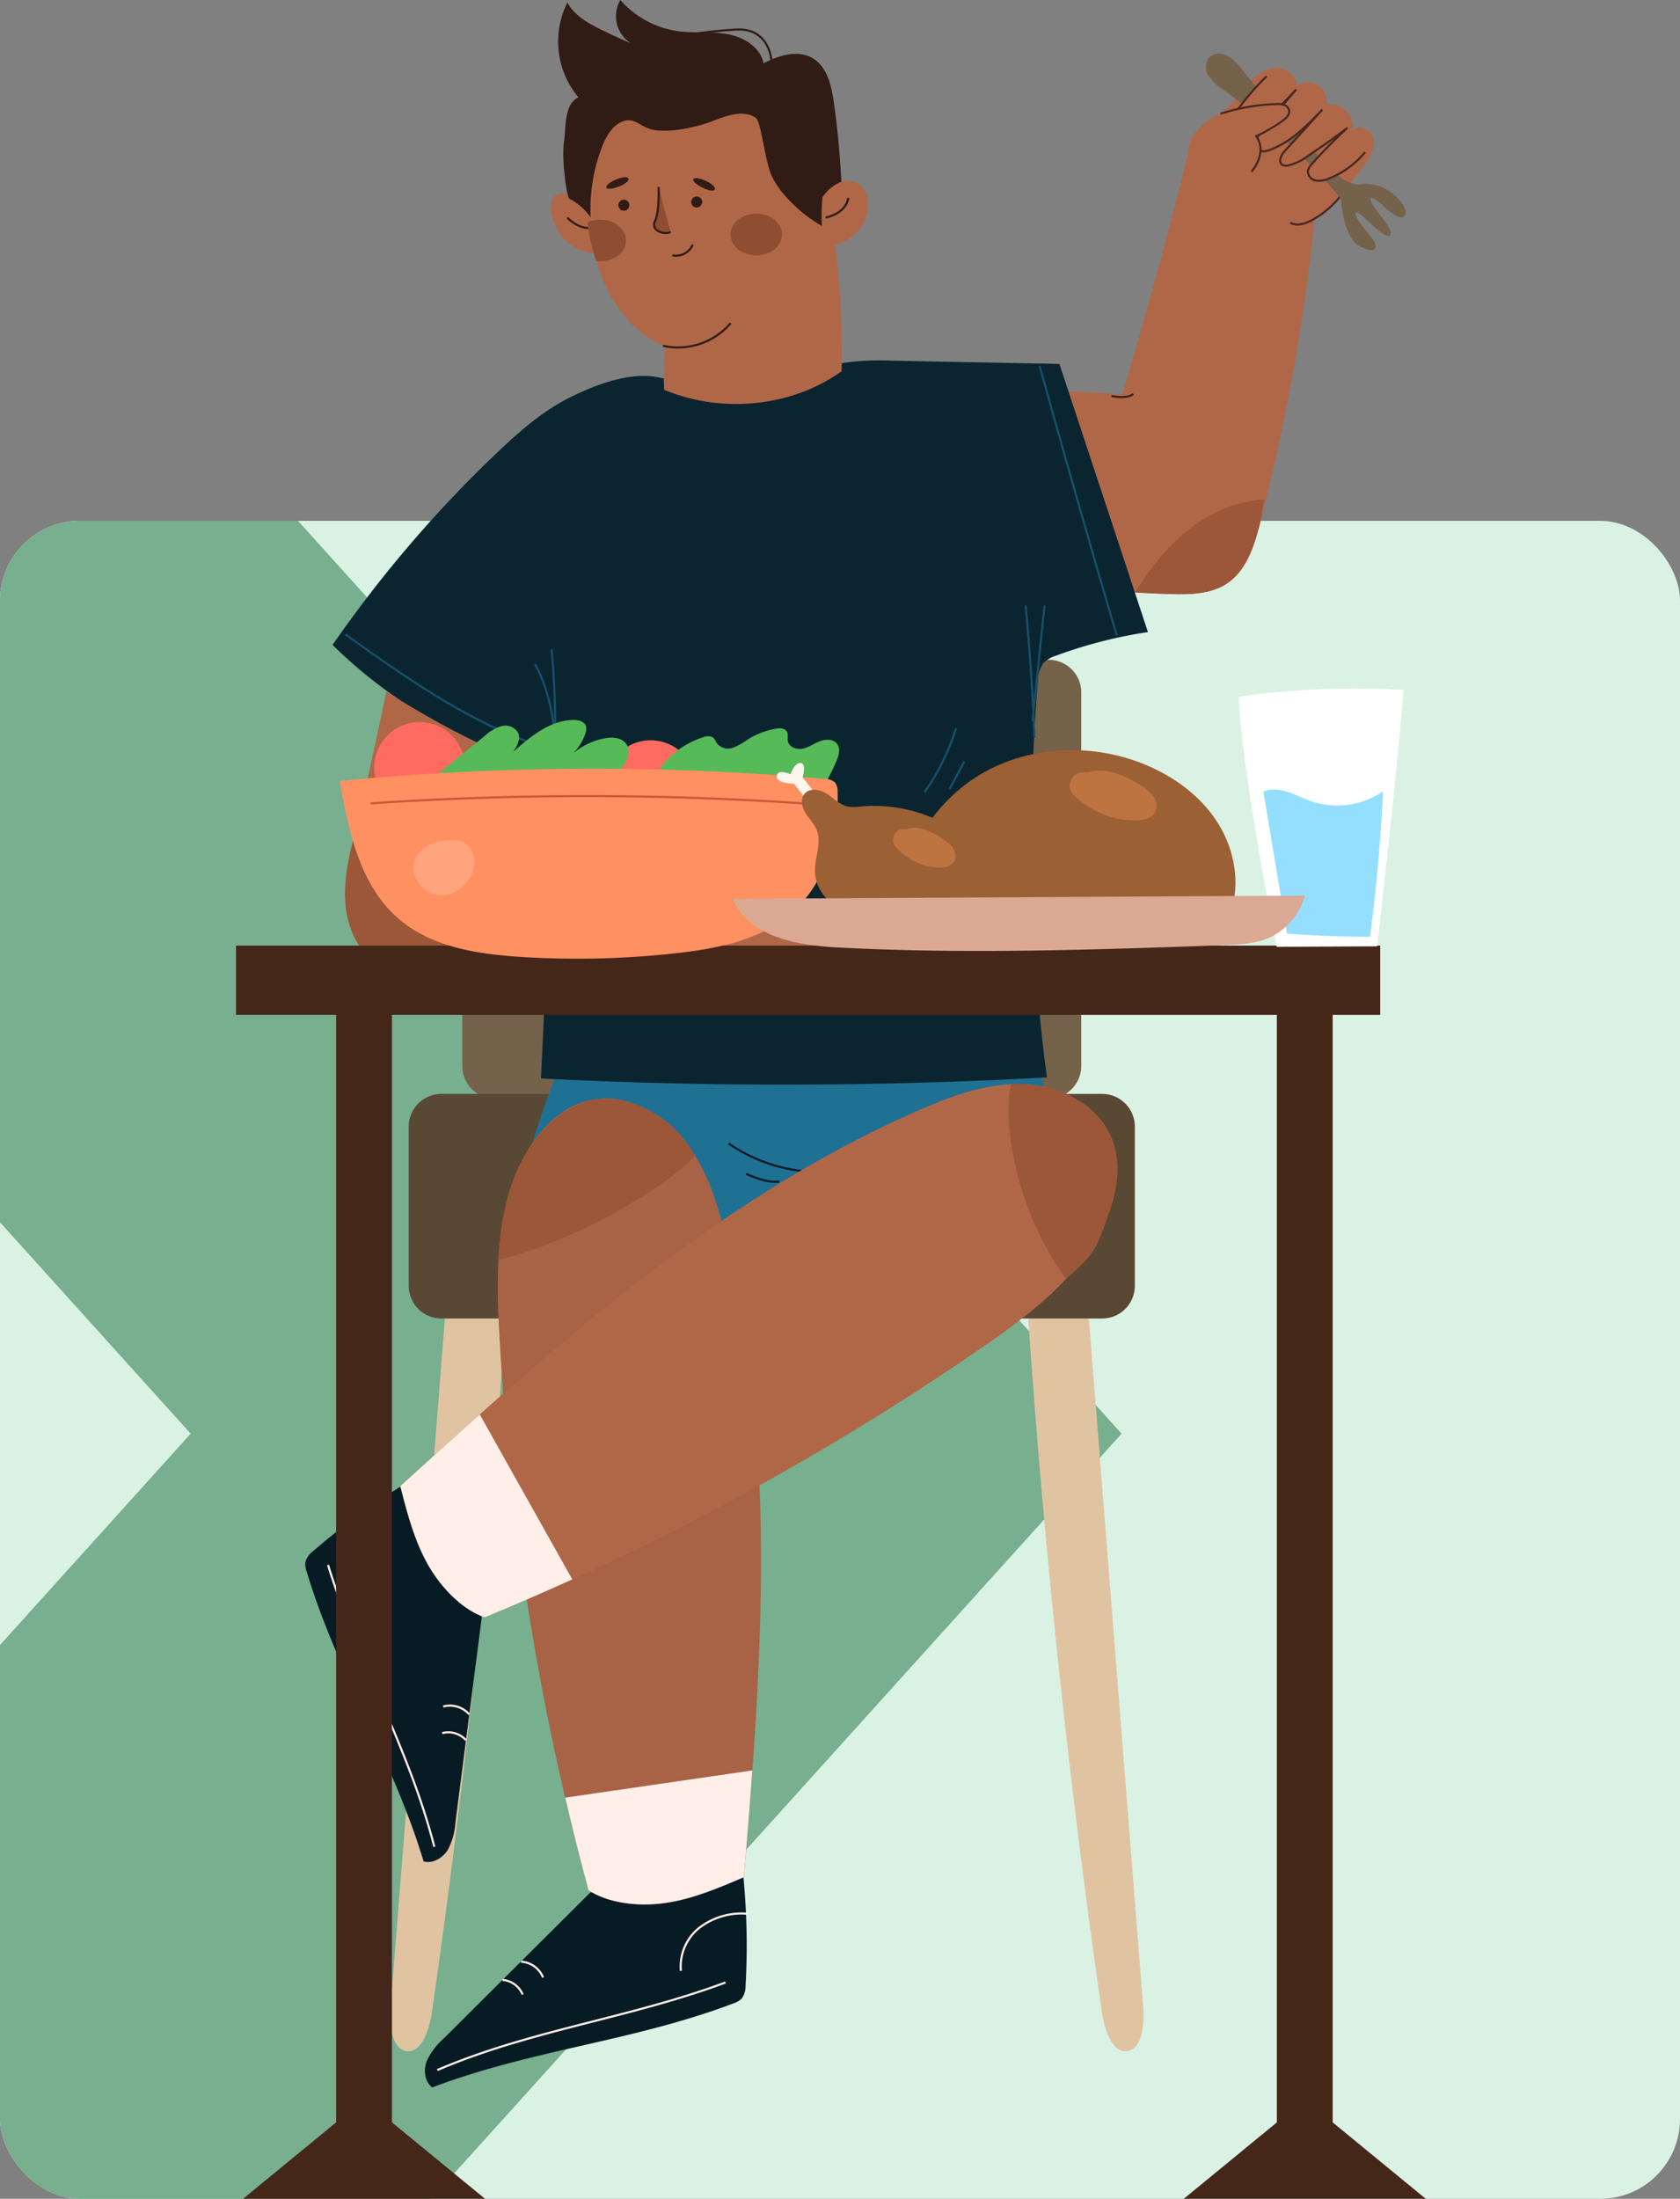 <svg xmlns="http://www.w3.org/2000/svg" xmlns:xlink="http://www.w3.org/1999/xlink" width="400" height="523.467" viewBox="0 0 400 523.467">
  <rect x="0" y="0" width="400" height="523.467" fill="#808080" stroke="none"/>
  <defs>
    <clipPath id="clip-path">
      <rect id="mujer-forma-tiro-completo-corriendo-al-aire-libre" width="400" height="399.467" rx="19" transform="translate(1020 2336.168)" fill="#daf2e4"/>
    </clipPath>
    <clipPath id="clip-path-2">
      <rect id="Rectángulo_402488" data-name="Rectángulo 402488" width="283.263" height="523.466" fill="none"/>
    </clipPath>
  </defs>
  <g id="Grupo_1100584" data-name="Grupo 1100584" transform="translate(-1020 -2212.168)">
    <rect id="mujer-forma-tiro-completo-corriendo-al-aire-libre-2" data-name="mujer-forma-tiro-completo-corriendo-al-aire-libre" width="400" height="399.467" rx="19" transform="translate(1020 2336.168)" fill="#daf2e4"/>
    <g id="Enmascarar_grupo_1098711" data-name="Enmascarar grupo 1098711" clip-path="url(#clip-path)">
      <g id="Grupo_1100583" data-name="Grupo 1100583" transform="translate(602.195 2298.168)">
        <path id="Unión_44" data-name="Unión 44" d="M255.314,131.138,109.98,0,0,122.4,255.251,352.721l.063-.07.063.07L510.629,122.4,400.649,0Z" transform="translate(332.07 510.629) rotate(-90)" fill="#77af8f"/>
        <path id="Unión_45" data-name="Unión 45" d="M0,89.6,187.5,257.875l1.307-1.446L374.816,89.489,294.231.282,187.744,95.85,80.942,0Z" transform="translate(144.06 442.859) rotate(-90)" fill="#77af8f"/>
        <path id="Unión_46" data-name="Unión 46" d="M0,68.109,142.115,196.018l.99-1.1,140.988-126.9L223.013.214,142.3,72.859,61.35,0Z" transform="translate(0 397.498) rotate(-90)" fill="#77af8f"/>
      </g>
    </g>
    <g id="Grupo_1100582" data-name="Grupo 1100582" transform="translate(1076.195 2212.168)">
      <g id="Grupo_1100581" data-name="Grupo 1100581" clip-path="url(#clip-path-2)">
        <path id="Trazado_876123" data-name="Trazado 876123" d="M39.209,214.363,25.735,385.151c-.332,4.205.186,9.866,3.621,10.585,3.592.752,5.571-4.832,6.2-9.186Q47.9,301.056,53.568,214.409a20.611,20.611,0,0,1-14.359-.046" transform="translate(11.074 92.555)" fill="#e0c4a2"/>
        <path id="Trazado_876124" data-name="Trazado 876124" d="M145.778,214.363q6.735,85.395,13.473,170.788c.332,4.205-.186,9.866-3.62,10.585-3.594.752-5.571-4.832-6.2-9.186q-12.338-85.494-18.013-172.141a20.616,20.616,0,0,0,14.361-.046" transform="translate(56.741 92.555)" fill="#e0c4a2"/>
        <path id="Trazado_876125" data-name="Trazado 876125" d="M37.626,206.413V117.479a7.771,7.771,0,0,1,7.772-7.772H177.229A7.771,7.771,0,0,1,185,117.479v88.934a7.771,7.771,0,0,1-7.772,7.772H45.4a7.771,7.771,0,0,1-7.772-7.772" transform="translate(16.246 47.368)" fill="#75624b"/>
        <path id="Trazado_876126" data-name="Trazado 876126" d="M28.721,227.59V189.666a7.771,7.771,0,0,1,7.772-7.772H193.825a7.771,7.771,0,0,1,7.772,7.772V227.59a7.771,7.771,0,0,1-7.772,7.772H36.493a7.771,7.771,0,0,1-7.772-7.772" transform="translate(12.401 78.536)" fill="#594834"/>
        <path id="Trazado_876127" data-name="Trazado 876127" d="M67.326,161.135A270.34,270.34,0,0,0,48.45,209.582c-2.069,7.332-3.681,15.747.481,22.128,3.813,5.846,11.225,8.012,18.056,9.45a246.466,246.466,0,0,0,72.788,4.277c7.163-.649,14.411-1.639,21-4.519s12.534-7.885,15.128-14.593c3.017-7.8,1.174-16.537-.7-24.686q-4.439-19.282-8.877-38.565c-32.935,1.218-65.911,1.329-99-1.939" transform="translate(20.006 69.573)" fill="#1f7194"/>
        <path id="Trazado_876128" data-name="Trazado 876128" d="M81.918,190.139a38.79,38.79,0,0,0,19.211,6.724" transform="translate(35.369 82.095)" fill="none" stroke="#071b24" stroke-miterlimit="10" stroke-width="0.5"/>
        <path id="Trazado_876129" data-name="Trazado 876129" d="M84.816,195.171s4.952,2.41,7.9,1.834" transform="translate(36.621 84.268)" fill="none" stroke="#071b24" stroke-miterlimit="10" stroke-width="0.5"/>
        <path id="Trazado_876130" data-name="Trazado 876130" d="M70.833,315.725l-34.9,34.753a16.164,16.164,0,0,0-4.093,5.436c-.808,2.139-.508,4.875,1.31,6.261C57.027,353.137,80.9,351.24,104.777,342.2a5.033,5.033,0,0,0,2.06-1.186,4.9,4.9,0,0,0,.913-2.954,169.98,169.98,0,0,0-.5-25.9,123.7,123.7,0,0,1-36.417,3.561" transform="translate(13.565 134.782)" fill="#071b24"/>
        <path id="Trazado_876131" data-name="Trazado 876131" d="M33.471,350.485C56.2,340.8,78.941,338.252,102.1,329.643" transform="translate(14.452 142.329)" fill="none" stroke="#ffefe8" stroke-miterlimit="10" stroke-width="0.5"/>
        <path id="Trazado_876132" data-name="Trazado 876132" d="M44.321,329.218a5.665,5.665,0,0,1,4.788,3.484" transform="translate(19.136 142.145)" fill="none" stroke="#ffefe8" stroke-miterlimit="10" stroke-width="0.5"/>
        <path id="Trazado_876133" data-name="Trazado 876133" d="M47.409,326.181a6.05,6.05,0,0,1,5.229,3.766" transform="translate(20.47 140.834)" fill="none" stroke="#ffefe8" stroke-miterlimit="10" stroke-width="0.5"/>
        <path id="Trazado_876134" data-name="Trazado 876134" d="M74,331.824a11.777,11.777,0,0,1,4.574-10.39,16.592,16.592,0,0,1,11.156-3.219" transform="translate(31.917 137.382)" fill="none" stroke="#ffefe8" stroke-miterlimit="10" stroke-width="0.5"/>
        <path id="Trazado_876135" data-name="Trazado 876135" d="M102.146,368.025c-6.1,2.6-12.269,5.242-18.839,6.171-6.556.913-13.655-.057-18.183-3.071A633.486,633.486,0,0,1,43.842,237.6a156.474,156.474,0,0,1-.157-16.583c.514-9.769,2.471-19.31,7.813-27.367.2-.3.4-.6.614-.885,3.1-4.357,7.342-8.085,12.484-9.484a18.64,18.64,0,0,1,9.828.1,26.49,26.49,0,0,1,13.026,8.54,35.074,35.074,0,0,1,3.084,4.328c3.529,5.784,5.542,12.484,7.213,19.111,12.441,49.719,8.628,101.9,4.4,152.659" transform="translate(18.794 78.872)" fill="#a86245"/>
        <path id="Trazado_876136" data-name="Trazado 876136" d="M90.487,196.253c-7.913,8.442-29.8,20.8-46.849,24.767.514-9.769,2.471-19.31,7.813-27.367.2-.3.4-.6.614-.885a26.309,26.309,0,0,1,12.484-9.484,18.635,18.635,0,0,1,9.826.1,26.477,26.477,0,0,1,13.026,8.54,35.085,35.085,0,0,1,3.085,4.328" transform="translate(18.841 78.872)" fill="#9c5638"/>
        <path id="Trazado_876137" data-name="Trazado 876137" d="M99.3,294.383l-44.559,6.482q2.579,11.06,5.544,22.025c4.522,3.02,11.622,3.992,18.182,3.065S91.2,322.4,97.295,319.788c.7-8.435,1.395-16.909,2-25.405" transform="translate(23.634 127.104)" fill="#ffefe8"/>
        <path id="Trazado_876138" data-name="Trazado 876138" d="M53.551,278.237q-3.136,24.425-6.273,48.85a16.193,16.193,0,0,1-1.813,6.559c-1.2,1.943-3.555,3.375-5.763,2.779-7.391-24.436-20.443-44.518-27.834-68.954a5.041,5.041,0,0,1-.316-2.355,4.909,4.909,0,0,1,1.784-2.526A170.051,170.051,0,0,1,34.171,247.2a123.712,123.712,0,0,0,19.38,31.038" transform="translate(4.968 106.732)" fill="#071b24"/>
        <path id="Trazado_876139" data-name="Trazado 876139" d="M40.616,327.323c-6.181-23.922-18.024-43.5-25.318-67.107" transform="translate(6.605 112.352)" fill="none" stroke="#ffefe8" stroke-miterlimit="10" stroke-width="0.5"/>
        <path id="Trazado_876140" data-name="Trazado 876140" d="M39.955,289.916a5.665,5.665,0,0,0-5.68-1.671" transform="translate(14.799 124.368)" fill="none" stroke="#ffefe8" stroke-miterlimit="10" stroke-width="0.5"/>
        <path id="Trazado_876141" data-name="Trazado 876141" d="M40.628,285.678a6.05,6.05,0,0,0-6.172-1.85" transform="translate(14.877 122.45)" fill="none" stroke="#ffefe8" stroke-miterlimit="10" stroke-width="0.5"/>
        <path id="Trazado_876142" data-name="Trazado 876142" d="M21.357,271.189a11.777,11.777,0,0,0,5.446-9.961,16.58,16.58,0,0,0-4.249-10.806" transform="translate(9.221 108.124)" fill="none" stroke="#ffefe8" stroke-miterlimit="10" stroke-width="0.5"/>
        <path id="Trazado_876143" data-name="Trazado 876143" d="M197.945,202.6a30.415,30.415,0,0,1-1.3,6.47c-.086.272-.172.528-.242.757a46.93,46.93,0,0,1-10.342,16.6,76.264,76.264,0,0,1-6.585,6.284,158.177,158.177,0,0,1-13.241,9.985A633.588,633.588,0,0,1,47.428,307.226c-5.156-1.757-10.241-6.8-13.526-12.541-3.257-5.784-4.928-12.283-6.585-18.7C64.968,241.68,104,206.858,151.01,186.4c6.927-3.014,14.226-5.741,21.724-6.114,1.044-.056,2.086-.056,3.128-.013a26.545,26.545,0,0,1,14.711,5.113,18.722,18.722,0,0,1,6.071,7.727,20.386,20.386,0,0,1,1.3,9.484" transform="translate(11.795 77.824)" fill="#b06748"/>
        <path id="Trazado_876144" data-name="Trazado 876144" d="M154.265,202.6a54.3,54.3,0,0,1-1.3,6.47c-.086.272-.172.528-.242.757-3.1,9.042-3.143,10.4-10.342,16.6-.072.072-.143.129-.229.2-11.755-16.1-15.182-36.48-13.1-46.336,1.044-.056,2.086-.056,3.128-.013a26.545,26.545,0,0,1,14.711,5.113,18.722,18.722,0,0,1,6.071,7.727,20.386,20.386,0,0,1,1.3,9.484" transform="translate(55.474 77.824)" fill="#9c5638"/>
        <path id="Trazado_876145" data-name="Trazado 876145" d="M46.236,235.188q11.013,19.636,22.028,39.273-10.339,4.7-20.838,9.032c-5.15-1.742-10.249-6.778-13.516-12.544s-4.945-12.269-6.592-18.686c6.257-5.7,12.555-11.414,18.918-17.075" transform="translate(11.795 101.546)" fill="#ffefe8"/>
        <path id="Trazado_876146" data-name="Trazado 876146" d="M152.963,83.407q8.713-29.154,16.023-58.7l30.212,13.1a493.685,493.685,0,0,1-13.325,75.951c-1.4,5.451-3.224,11.345-7.9,14.469-3.892,2.6-8.89,2.665-13.566,2.526a279.486,279.486,0,0,1-29.052-2.382c-.574-15.364-1.047-46.111-1.047-46.111s14,.409,18.66,1.147" transform="translate(57.987 10.667)" fill="#b06748"/>
        <path id="Trazado_876147" data-name="Trazado 876147" d="M179.236,88.8c.334-1.916.663-3.831.956-5.754-15.664.989-25.835,14.059-30.663,22.138,2.763.165,5.529.3,8.3.381,4.676.139,9.674.07,13.566-2.526,4.616-3.08,6.449-8.854,7.843-14.239" transform="translate(64.562 35.856)" fill="#9c5638"/>
        <path id="Trazado_876148" data-name="Trazado 876148" d="M158.359,31.436c.017-3.681,2.511-6.122,5.542-8.21.919-.633,1.927-1.13,2.838-1.773,2.169-1.535,3.67-3.811,5.385-5.842s3.87-3.94,6.507-4.264,5.651,1.657,5.5,4.308a4.492,4.492,0,0,1,7.132,4.491c3.385-.975,7.1,2.783,6.088,6.157,1.373-1.805,4.609-.314,5.057,1.91s-.855,4.394-2.175,6.241a83.485,83.485,0,0,1-9.1,10.711,10.129,10.129,0,0,1-3.249,2.415,9.535,9.535,0,0,1-4.892.242,40.192,40.192,0,0,1-15.151-5.489c-4.643-2.848-9.494-8.792-9.481-10.9" transform="translate(68.374 4.885)" fill="#b06748"/>
        <path id="Trazado_876149" data-name="Trazado 876149" d="M175.3,38.911c1.541.944,3.546.3,5.137-.55a21.884,21.884,0,0,0,6.857-5.777" transform="translate(75.688 14.069)" fill="none" stroke="#4a281e" stroke-miterlimit="10" stroke-width="0.5"/>
        <path id="Trazado_876150" data-name="Trazado 876150" d="M197.6,40.144a9.985,9.985,0,0,1-2.571-.729,13.549,13.549,0,0,1-3.741-2.942,297.076,297.076,0,0,1-21.554-23.925,11.493,11.493,0,0,0-3.313-3.127,3.736,3.736,0,0,0-4.257.328,3.761,3.761,0,0,0-.243,4.456,11.6,11.6,0,0,0,3.442,3.272A158.291,158.291,0,0,1,193.373,43.36c.172,2.112,1.039,9.747,4.645,11.5,4.194,2.04,4.194-.113,2.947-1.813s-4.42-5.1-3.966-6.234,6.913,6.8,8.16,5.326-5.441-7.48-4.648-8.727,6.347,6.121,8.048,4.194-4.353-8.921-10.96-7.464" transform="translate(69.648 3.85)" fill="#75624b"/>
        <path id="Trazado_876151" data-name="Trazado 876151" d="M173.984,12.682a59.312,59.312,0,0,0-7.462,8.8c-1.011,1.456-1.836,3.731-.384,4.749,1.017.713,2.414.182,3.488-.438,4.393-2.537,7.936-6.284,11.413-9.977q-3.554,4.145-7.107,8.287c-1.183,1.38-2.438,2.958-2.335,4.774a1.914,1.914,0,0,0,.467,1.244c.64.651,1.722.452,2.58.14,5.024-1.828,8.918-5.8,12.63-9.652q-4.484,4.937-8.97,9.875c-.856.942-1.649,2.59-.58,3.282a1.908,1.908,0,0,0,1.364.153,12.776,12.776,0,0,0,4.755-2.275q4.8-3.213,9.412-6.695a109.326,109.326,0,0,0-8.522,8.662,3.316,3.316,0,0,0-.911,1.532,2.253,2.253,0,0,0,1.827,2.35,5.437,5.437,0,0,0,3.194-.475,21.126,21.126,0,0,0,8.586-6.283" transform="translate(71.394 5.476)" fill="#b06748"/>
        <path id="Trazado_876152" data-name="Trazado 876152" d="M173.984,12.682a59.312,59.312,0,0,0-7.462,8.8c-1.011,1.456-1.836,3.731-.384,4.749,1.017.713,2.414.182,3.488-.438,4.393-2.537,7.936-6.284,11.413-9.977q-3.554,4.145-7.107,8.287c-1.183,1.38-2.438,2.958-2.335,4.774a1.914,1.914,0,0,0,.467,1.244c.64.651,1.722.452,2.58.14,5.024-1.828,8.918-5.8,12.63-9.652q-4.484,4.937-8.97,9.875c-.856.942-1.649,2.59-.58,3.282a1.908,1.908,0,0,0,1.364.153,12.776,12.776,0,0,0,4.755-2.275q4.8-3.213,9.412-6.695a109.326,109.326,0,0,0-8.522,8.662,3.316,3.316,0,0,0-.911,1.532,2.253,2.253,0,0,0,1.827,2.35,5.437,5.437,0,0,0,3.194-.475,21.126,21.126,0,0,0,8.586-6.283" transform="translate(71.394 5.476)" fill="none" stroke="#4a281e" stroke-miterlimit="10" stroke-width="0.5"/>
        <path id="Trazado_876153" data-name="Trazado 876153" d="M163.734,19.6a47.906,47.906,0,0,1,13.234-2.287,4.892,4.892,0,0,1,1.893.2,1.784,1.784,0,0,1,1.2,1.372,2.079,2.079,0,0,1-.468,1.389c-.893,1.253-5.945,4.1-7.379,4.655,2.813,4.059-1.133,8.466-1.133,8.466" transform="translate(70.695 7.473)" fill="#b06748"/>
        <path id="Trazado_876154" data-name="Trazado 876154" d="M163.734,19.6a47.906,47.906,0,0,1,13.234-2.287,4.892,4.892,0,0,1,1.893.2,1.784,1.784,0,0,1,1.2,1.372,2.079,2.079,0,0,1-.468,1.389c-.893,1.253-5.945,4.1-7.379,4.655,2.813,4.059-1.133,8.466-1.133,8.466" transform="translate(70.695 7.473)" fill="none" stroke="#4a281e" stroke-miterlimit="10" stroke-width="0.5"/>
        <path id="Trazado_876155" data-name="Trazado 876155" d="M145.594,65.978s3.572.839,5.179-.461" transform="translate(62.862 28.288)" fill="none" stroke="#3d2119" stroke-miterlimit="10" stroke-width="0.5"/>
        <path id="Trazado_876156" data-name="Trazado 876156" d="M95.679,64.494c-7.124-2.464-15.774.694-22.565,3.969s-12.545,8.329-18,13.529a294.955,294.955,0,0,0-39.059,45.666,115.012,115.012,0,0,0,52.962,29.63c-1.078,22.253-2.259,51.325-3.337,73.577a1128.692,1128.692,0,0,0,120.476-.258c-4.028-28.966-4.683-65.2-2.152-94.339a7.37,7.37,0,0,1,1.329-4.321,7.169,7.169,0,0,1,3.043-1.76A110.162,110.162,0,0,1,210.19,124.6q-10.539-31.923-21.076-63.845l-39.481-.762a60.881,60.881,0,0,0-12.892.666c-4.169.818-8.112,2.5-12.166,3.764-9.981,3.126-20.4,3.007-28.9.069" transform="translate(6.931 25.882)" fill="#0a2530"/>
        <path id="Trazado_876157" data-name="Trazado 876157" d="M49.723,110.412c6.135,11.438,5.279,25.2,4.262,38.139" transform="translate(21.469 47.672)" fill="none" stroke="#165069" stroke-miterlimit="10" stroke-width="0.5"/>
        <path id="Trazado_876158" data-name="Trazado 876158" d="M52.475,107.939a198.292,198.292,0,0,1,.67,26.84" transform="translate(22.657 46.604)" fill="none" stroke="#165069" stroke-miterlimit="10" stroke-width="0.5"/>
        <path id="Trazado_876159" data-name="Trazado 876159" d="M135.314,100.689q-1.432,13.754-2.864,27.506" transform="translate(57.187 43.474)" fill="none" stroke="#165069" stroke-miterlimit="10" stroke-width="0.5"/>
        <path id="Trazado_876160" data-name="Trazado 876160" d="M131.31,100.669q1.488,15.719,2.1,31.5" transform="translate(56.695 43.465)" fill="none" stroke="#165069" stroke-miterlimit="10" stroke-width="0.5"/>
        <path id="Trazado_876161" data-name="Trazado 876161" d="M62.2,129.341a32.25,32.25,0,0,0,8.329,7.186" transform="translate(26.855 55.845)" fill="none" stroke="#165069" stroke-miterlimit="10" stroke-width="0.5"/>
        <path id="Trazado_876162" data-name="Trazado 876162" d="M60.812,133.914l5.372,3.448" transform="translate(26.257 57.819)" fill="none" stroke="#165069" stroke-miterlimit="10" stroke-width="0.5"/>
        <path id="Trazado_876163" data-name="Trazado 876163" d="M121.988,121.1a54.2,54.2,0,0,1-7.491,15.227" transform="translate(49.436 52.287)" fill="none" stroke="#165069" stroke-miterlimit="10" stroke-width="0.5"/>
        <path id="Trazado_876164" data-name="Trazado 876164" d="M122.15,126.641q-1.735,3.247-3.472,6.494" transform="translate(51.241 54.679)" fill="none" stroke="#165069" stroke-miterlimit="10" stroke-width="0.5"/>
        <path id="Trazado_876165" data-name="Trazado 876165" d="M18.2,105.5c15.427,11.016,31.238,22.221,49.436,27.531" transform="translate(7.857 45.55)" fill="none" stroke="#165069" stroke-miterlimit="10" stroke-width="0.5"/>
        <path id="Trazado_876166" data-name="Trazado 876166" d="M133.634,60.848Q142.557,93.007,152,125.02" transform="translate(57.699 26.272)" fill="none" stroke="#165069" stroke-miterlimit="10" stroke-width="0.5"/>
        <path id="Trazado_876167" data-name="Trazado 876167" d="M68.115,133.527a174.67,174.67,0,0,0-1.379,20.081c12.753.895,59.1,12.784,61.695,12.8,2.274.016,18.415-3.6,28.068-.474,14.969,4.849,13.287,13.678,12.916,14.276-.649,1.044-107.749,2.806-136.41,1.893-4.768-.152-4.156-.149-8.112-3.028-4.2-3.061-6.36-8.652-6.7-14.117s.9-10.887,2.254-16.166c2.773-10.824,7.511-33.813,7.511-33.813s24.772,16.263,40.157,18.546" transform="translate(7.831 49.645)" fill="#b06748"/>
        <path id="Trazado_876168" data-name="Trazado 876168" d="M49.716,171.842c.939-17.324-20.659-28.737-29.481-32.656-1.266,5.013-2.362,10.148-2.042,15.324.339,5.464,2.5,11.055,6.7,14.116,3.955,2.879,3.345,2.876,8.112,3.028,4.35.139,10.077.195,16.71.188" transform="translate(7.831 60.096)" fill="#9c5638"/>
        <path id="Trazado_876169" data-name="Trazado 876169" d="M62.089,37.676a11.034,11.034,0,0,0-4.459-4.721c-1.347-.759-3.176-1.171-4.338-.153-.991.865-1.047,2.38-.842,3.678a12.435,12.435,0,0,0,3.4,6.878,10.076,10.076,0,0,0,6.99,2.992c-.377-3.084.345-6.437-.75-8.675" transform="translate(22.605 13.901)" fill="#b06748"/>
        <path id="Trazado_876170" data-name="Trazado 876170" d="M55.088,36.184s2.474,2.709,5.537,2.474" transform="translate(23.785 15.623)" fill="none" stroke="#301c14" stroke-miterlimit="10" stroke-width="0.5"/>
        <path id="Trazado_876171" data-name="Trazado 876171" d="M118.89,84.114a191.733,191.733,0,0,0-1.977-32.736c-1.684-11.447-4.592-23.133-11.706-32.256-3.1-3.969-7.124-7.458-12-8.7a22.2,22.2,0,0,0-9.647-.009,30.415,30.415,0,0,0-16.941,9.231C60.52,26.475,58.454,36.1,58.6,45.25c.215,13.35,6,27.968,18.341,33.052a70.27,70.27,0,0,0-.312,10.219c13.781,5.771,30.435,4.079,42.26-4.407" transform="translate(25.299 4.268)" fill="#b06748"/>
        <path id="Trazado_876172" data-name="Trazado 876172" d="M71,59.121A16.505,16.505,0,0,0,87.109,53.74" transform="translate(30.655 23.203)" fill="none" stroke="#301c14" stroke-miterlimit="10" stroke-width="0.5"/>
        <path id="Trazado_876173" data-name="Trazado 876173" d="M70.58,31.085s.309,5.69-.872,8.223a1.639,1.639,0,0,0,.3,1.933,3.365,3.365,0,0,0,3.463.571" transform="translate(30.019 13.421)" fill="#8f4e32"/>
        <path id="Trazado_876174" data-name="Trazado 876174" d="M70.58,31.085s.309,5.69-.872,8.223a1.639,1.639,0,0,0,.3,1.933,3.365,3.365,0,0,0,3.463.571" transform="translate(30.019 13.421)" fill="none" stroke="#301c14" stroke-miterlimit="10" stroke-width="0.5"/>
        <path id="Trazado_876175" data-name="Trazado 876175" d="M77.409,40.687a4.322,4.322,0,0,1-4.842,2.523" transform="translate(31.332 17.567)" fill="none" stroke="#301c14" stroke-miterlimit="10" stroke-width="0.5"/>
        <path id="Trazado_876176" data-name="Trazado 876176" d="M75.692,33.981A1.312,1.312,0,1,0,77,32.67a1.311,1.311,0,0,0-1.311,1.312" transform="translate(32.681 14.106)" fill="#301c14"/>
        <path id="Trazado_876177" data-name="Trazado 876177" d="M81.167,32.285c.525-1.118-4.351-3.336-5.077-2.465s4.5,3.7,5.077,2.465" transform="translate(32.823 12.79)" fill="#301c14"/>
        <path id="Trazado_876178" data-name="Trazado 876178" d="M63.579,34.518a1.311,1.311,0,1,0,1.312-1.311,1.311,1.311,0,0,0-1.312,1.311" transform="translate(27.451 14.338)" fill="#301c14"/>
        <path id="Trazado_876179" data-name="Trazado 876179" d="M66.822,29.8c-.47-1.143-5.4.959-5.246,2.082s5.764-.822,5.246-2.082" transform="translate(26.585 12.722)" fill="#301c14"/>
        <path id="Trazado_876180" data-name="Trazado 876180" d="M61.484,36.516c3.388,0,6.134,2.221,6.134,4.96s-2.746,4.96-6.134,4.96a7.47,7.47,0,0,1-.956-.079,46.029,46.029,0,0,1-2.1-9.155,7.178,7.178,0,0,1,3.061-.686" transform="translate(25.225 15.766)" fill="#8f4e32"/>
        <path id="Trazado_876181" data-name="Trazado 876181" d="M82.237,40.485c0,2.739,2.746,4.96,6.134,4.96s6.132-2.221,6.132-4.96-2.746-4.96-6.132-4.96-6.134,2.221-6.134,4.96" transform="translate(35.507 15.338)" fill="#8f4e32"/>
        <path id="Trazado_876182" data-name="Trazado 876182" d="M61.314,51.767a40.776,40.776,0,0,1,2.71-16.807c.941-2.411,2.292-4.914,4.665-5.943,3.177-1.377,4.324,1.367,7.742,1.924,4.048.66,10-.611,13.828-2.082,3.372-1.293,7.356-2.843,10.35-.823,1.227.829,2.029,9.007,3.481,13.016,1.93,5.333,9.306,11.785,14.591,13.844a19.1,19.1,0,0,1-.816-6.29A6.477,6.477,0,0,1,121,43.364q-.462-9.5-1.78-18.925c-.566-4.035-1.591-8.573-5.119-10.612s-8.019-.647-11.625,1.247c-.736-3.83-4.7-6.237-8.538-6.935s-7.8-.185-11.665-.69A22.523,22.523,0,0,1,68.366,0a7.691,7.691,0,0,0,2.553,10.332q-3.4-1.482-6.731-3.091C60.909,5.658,57.484,3.8,55.769.593A20.724,20.724,0,0,0,58.4,23.177c-3.445,1.615-2.951,7.071-3.472,10.84s.6,12.9,1.357,13.313a14.324,14.324,0,0,1,5.03,4.437" transform="translate(23.128)" fill="#301c14"/>
        <path id="Trazado_876183" data-name="Trazado 876183" d="M97.35,13.332s.1-8.937-8.621-8.41S72.854,7.024,70.015,6.6" transform="translate(30.23 2.115)" fill="none" stroke="#301c14" stroke-miterlimit="10" stroke-width="0.5"/>
        <path id="Trazado_876184" data-name="Trazado 876184" d="M97.593,34.009a9.621,9.621,0,0,1,4.05-3.536,4.872,4.872,0,0,1,5.107.723,5.142,5.142,0,0,1,1.227,2.006,9.028,9.028,0,0,1-1.824,8.7,12.156,12.156,0,0,1-8.18,3.953,46.492,46.492,0,0,1-.381-11.849" transform="translate(42.042 12.983)" fill="#b06748"/>
        <path id="Trazado_876185" data-name="Trazado 876185" d="M98.034,37.6s4.828-.825,5.418-4.712" transform="translate(42.328 14.202)" fill="none" stroke="#301c14" stroke-miterlimit="10" stroke-width="0.5"/>
        <rect id="Rectángulo_402485" data-name="Rectángulo 402485" width="272.431" height="16.498" transform="translate(0 225.118)" fill="#45271a"/>
        <rect id="Rectángulo_402486" data-name="Rectángulo 402486" width="13.293" height="272.81" transform="translate(247.816 236.211)" fill="#45271a"/>
        <path id="Trazado_876186" data-name="Trazado 876186" d="M186.411,349.1l-28.8,23.631h57.6Z" transform="translate(68.051 150.731)" fill="#45271a"/>
        <rect id="Rectángulo_402487" data-name="Rectángulo 402487" width="13.293" height="272.81" transform="translate(23.835 236.211)" fill="#45271a"/>
        <path id="Trazado_876187" data-name="Trazado 876187" d="M29.974,349.1l-28.8,23.631h57.6Z" transform="translate(0.507 150.731)" fill="#45271a"/>
        <path id="Trazado_876188" data-name="Trazado 876188" d="M22.976,130.89A10.814,10.814,0,1,1,33.79,141.7,10.815,10.815,0,0,1,22.976,130.89" transform="translate(9.92 51.845)" fill="#ff6b61"/>
        <path id="Trazado_876189" data-name="Trazado 876189" d="M61.389,133.911A10.814,10.814,0,1,1,72.2,144.725a10.815,10.815,0,0,1-10.814-10.814" transform="translate(26.506 53.149)" fill="#ff6b61"/>
        <path id="Trazado_876190" data-name="Trazado 876190" d="M32.707,133.579,45.125,123.5a10.024,10.024,0,0,1,4.03-2.332,3.434,3.434,0,0,1,3.946,1.75c.566,1.488-.367,3.09-1.26,4.407,4.161-3.672,8.837-7.551,14.386-7.608,1.2-.013,2.633.349,2.984,1.492a2.833,2.833,0,0,1-.147,1.684,12.086,12.086,0,0,1-3.03,4.878A16.182,16.182,0,0,1,73.6,124.1c1.741-.331,3.787-.269,4.968,1.052,1.827,2.047.186,5.389-2.042,6.993-4.174,3.005-9.7,3.078-14.847,3.032l-28.356-.246c.149-.707.5-1.372-.613-1.356" transform="translate(14.122 51.687)" fill="#56ba59"/>
        <path id="Trazado_876191" data-name="Trazado 876191" d="M70.541,130.881A20.407,20.407,0,0,1,81,123.227a2.651,2.651,0,0,1,2.277.034c.548.379.75,1.085,1.16,1.611a3.42,3.42,0,0,0,3.683.839,15.462,15.462,0,0,0,3.5-1.949A18.919,18.919,0,0,1,98.24,121.2c.981-.18,2.218-.166,2.7.706.378.679.08,1.533.238,2.294.3,1.455,2.159,2.05,3.608,1.722s2.685-1.257,4.078-1.775,3.22-.487,4.069.733c.79,1.137.346,2.69-.185,3.969a43.156,43.156,0,0,1-3.254,6.31,9.443,9.443,0,0,1-2.337,2.768,9.636,9.636,0,0,1-4.388,1.439c-8.28,1.168-16.7.309-25.014-.551-2.324-.241-4.838-.567-6.5-2.2a5.324,5.324,0,0,1-.71-5.727" transform="translate(30.229 52.289)" fill="#56ba59"/>
        <path id="Trazado_876192" data-name="Trazado 876192" d="M17.232,130.753c2.123,11.879,4.786,24.708,13.872,32.649,7.833,6.847,18.832,8.561,29.214,9.223a212.288,212.288,0,0,0,37.322-.913c9.7-1.1,19.844-3.1,27.194-9.526,8.008-7,11.278-18.229,10.959-28.857a3.376,3.376,0,0,0-.649-2.269,3.483,3.483,0,0,0-2.315-.787,621.07,621.07,0,0,0-115.6.481" transform="translate(7.44 55.186)" fill="#ff9061"/>
        <path id="Trazado_876193" data-name="Trazado 876193" d="M39.808,139.8c-3.937-.445-8.636.906-9.988,4.632-1.323,3.644,1.771,7.982,5.625,8.383s7.587-2.692,8.427-6.476c.581-2.624-.584-6.145-4.065-6.539" transform="translate(12.741 60.325)" fill="#ffa47d"/>
        <path id="Trazado_876194" data-name="Trazado 876194" d="M22.387,134.106a765.27,765.27,0,0,1,104.5.107" transform="translate(9.666 57.155)" fill="none" stroke="#c75938" stroke-miterlimit="10" stroke-width="0.5"/>
        <path id="Trazado_876195" data-name="Trazado 876195" d="M199.7,175.858s4.795-41.3,6.293-61.046a197.462,197.462,0,0,0-39.259,1.611c.879,19.113,9.073,59.547,9.073,59.547Z" transform="translate(71.99 49.44)" fill="#fff"/>
        <path id="Trazado_876196" data-name="Trazado 876196" d="M170.846,131.8q2.816,16.891,5.633,33.783,9.847.775,19.75.74,2.3-17.246,3.094-34.611a19.365,19.365,0,0,1-17.4,2.259c-3.605-1.322-7.412-3.778-11.08-2.171" transform="translate(73.765 56.68)" fill="#94dfff"/>
        <path id="Trazado_876197" data-name="Trazado 876197" d="M189.523,161.984c1.85-7.006.072-14.7-3.982-20.7s-10.207-10.4-16.911-13.152c-12.077-4.951-26.386-4.585-37.843,1.667S111.156,148.27,110.5,161.307c27.142-.942,54.321-.866,79.018.677" transform="translate(47.712 53.852)" fill="#9c6035"/>
        <path id="Trazado_876198" data-name="Trazado 876198" d="M143,128.579c4.228-1.4,8.768.722,12.542,3.088a10.223,10.223,0,0,1,2.981,2.491,3.773,3.773,0,0,1,.568,3.687c-.789,1.7-2.978,2.165-4.851,2.161a21.013,21.013,0,0,1-14.295-5.746,4.251,4.251,0,0,1-1.2-1.645,3.2,3.2,0,0,1,.617-2.845c.6-.809,1.446-1.4,3.638-1.191" transform="translate(59.851 55.323)" fill="#bd7440"/>
        <path id="Trazado_876199" data-name="Trazado 876199" d="M100.954,136.435l-4.868-6.109s.989-3.395-.5-3.465-2.4,2.686-2.4,2.686-3.041-1.413-3.253.425,4.1,1.838,4.1,1.838l4.172,5.373Z" transform="translate(38.827 54.773)" fill="#fff7ed"/>
        <path id="Trazado_876200" data-name="Trazado 876200" d="M137.12,161.451c2.942-1.6,4.128-5.446,3.433-8.725s-2.9-6.039-5.365-8.309A35.576,35.576,0,0,0,108.1,135.3a10.428,10.428,0,0,1-2.947.04c-1.93-.374-3.373-1.921-5.017-3s-4.1-1.585-5.383-.094c-1.074,1.253-.66,3.213.2,4.619s2.11,2.589,2.707,4.128c1.206,3.11-.57,6.553-.457,9.886.145,4.278,3.483,7.922,7.372,9.71s8.273,2.085,12.545,2.354l8.324.521c4.421.278,8.8-.451,11.667-2.012" transform="translate(40.635 56.698)" fill="#9c6035"/>
        <path id="Trazado_876201" data-name="Trazado 876201" d="M112.408,138.021c3.028-1.111,6.278.573,8.98,2.451a7.531,7.531,0,0,1,2.135,1.979,3.26,3.26,0,0,1,.408,2.927c-.564,1.349-2.132,1.718-3.473,1.715a14.3,14.3,0,0,1-10.236-4.562,3.384,3.384,0,0,1-.86-1.306,2.753,2.753,0,0,1,.442-2.258c.431-.643,1.035-1.112,2.6-.946" transform="translate(47.18 59.439)" fill="#bd7440"/>
        <path id="Trazado_876202" data-name="Trazado 876202" d="M218.872,148.923l-136.243.769c3.588,8.943,15.1,11.045,24.721,11.56,30.555,1.641,61.184.564,91.763-.513,3.955-.139,8.029-.3,11.622-1.962a16.121,16.121,0,0,0,8.137-9.855" transform="translate(35.676 64.3)" fill="#dba993"/>
      </g>
    </g>
  </g>
</svg>

